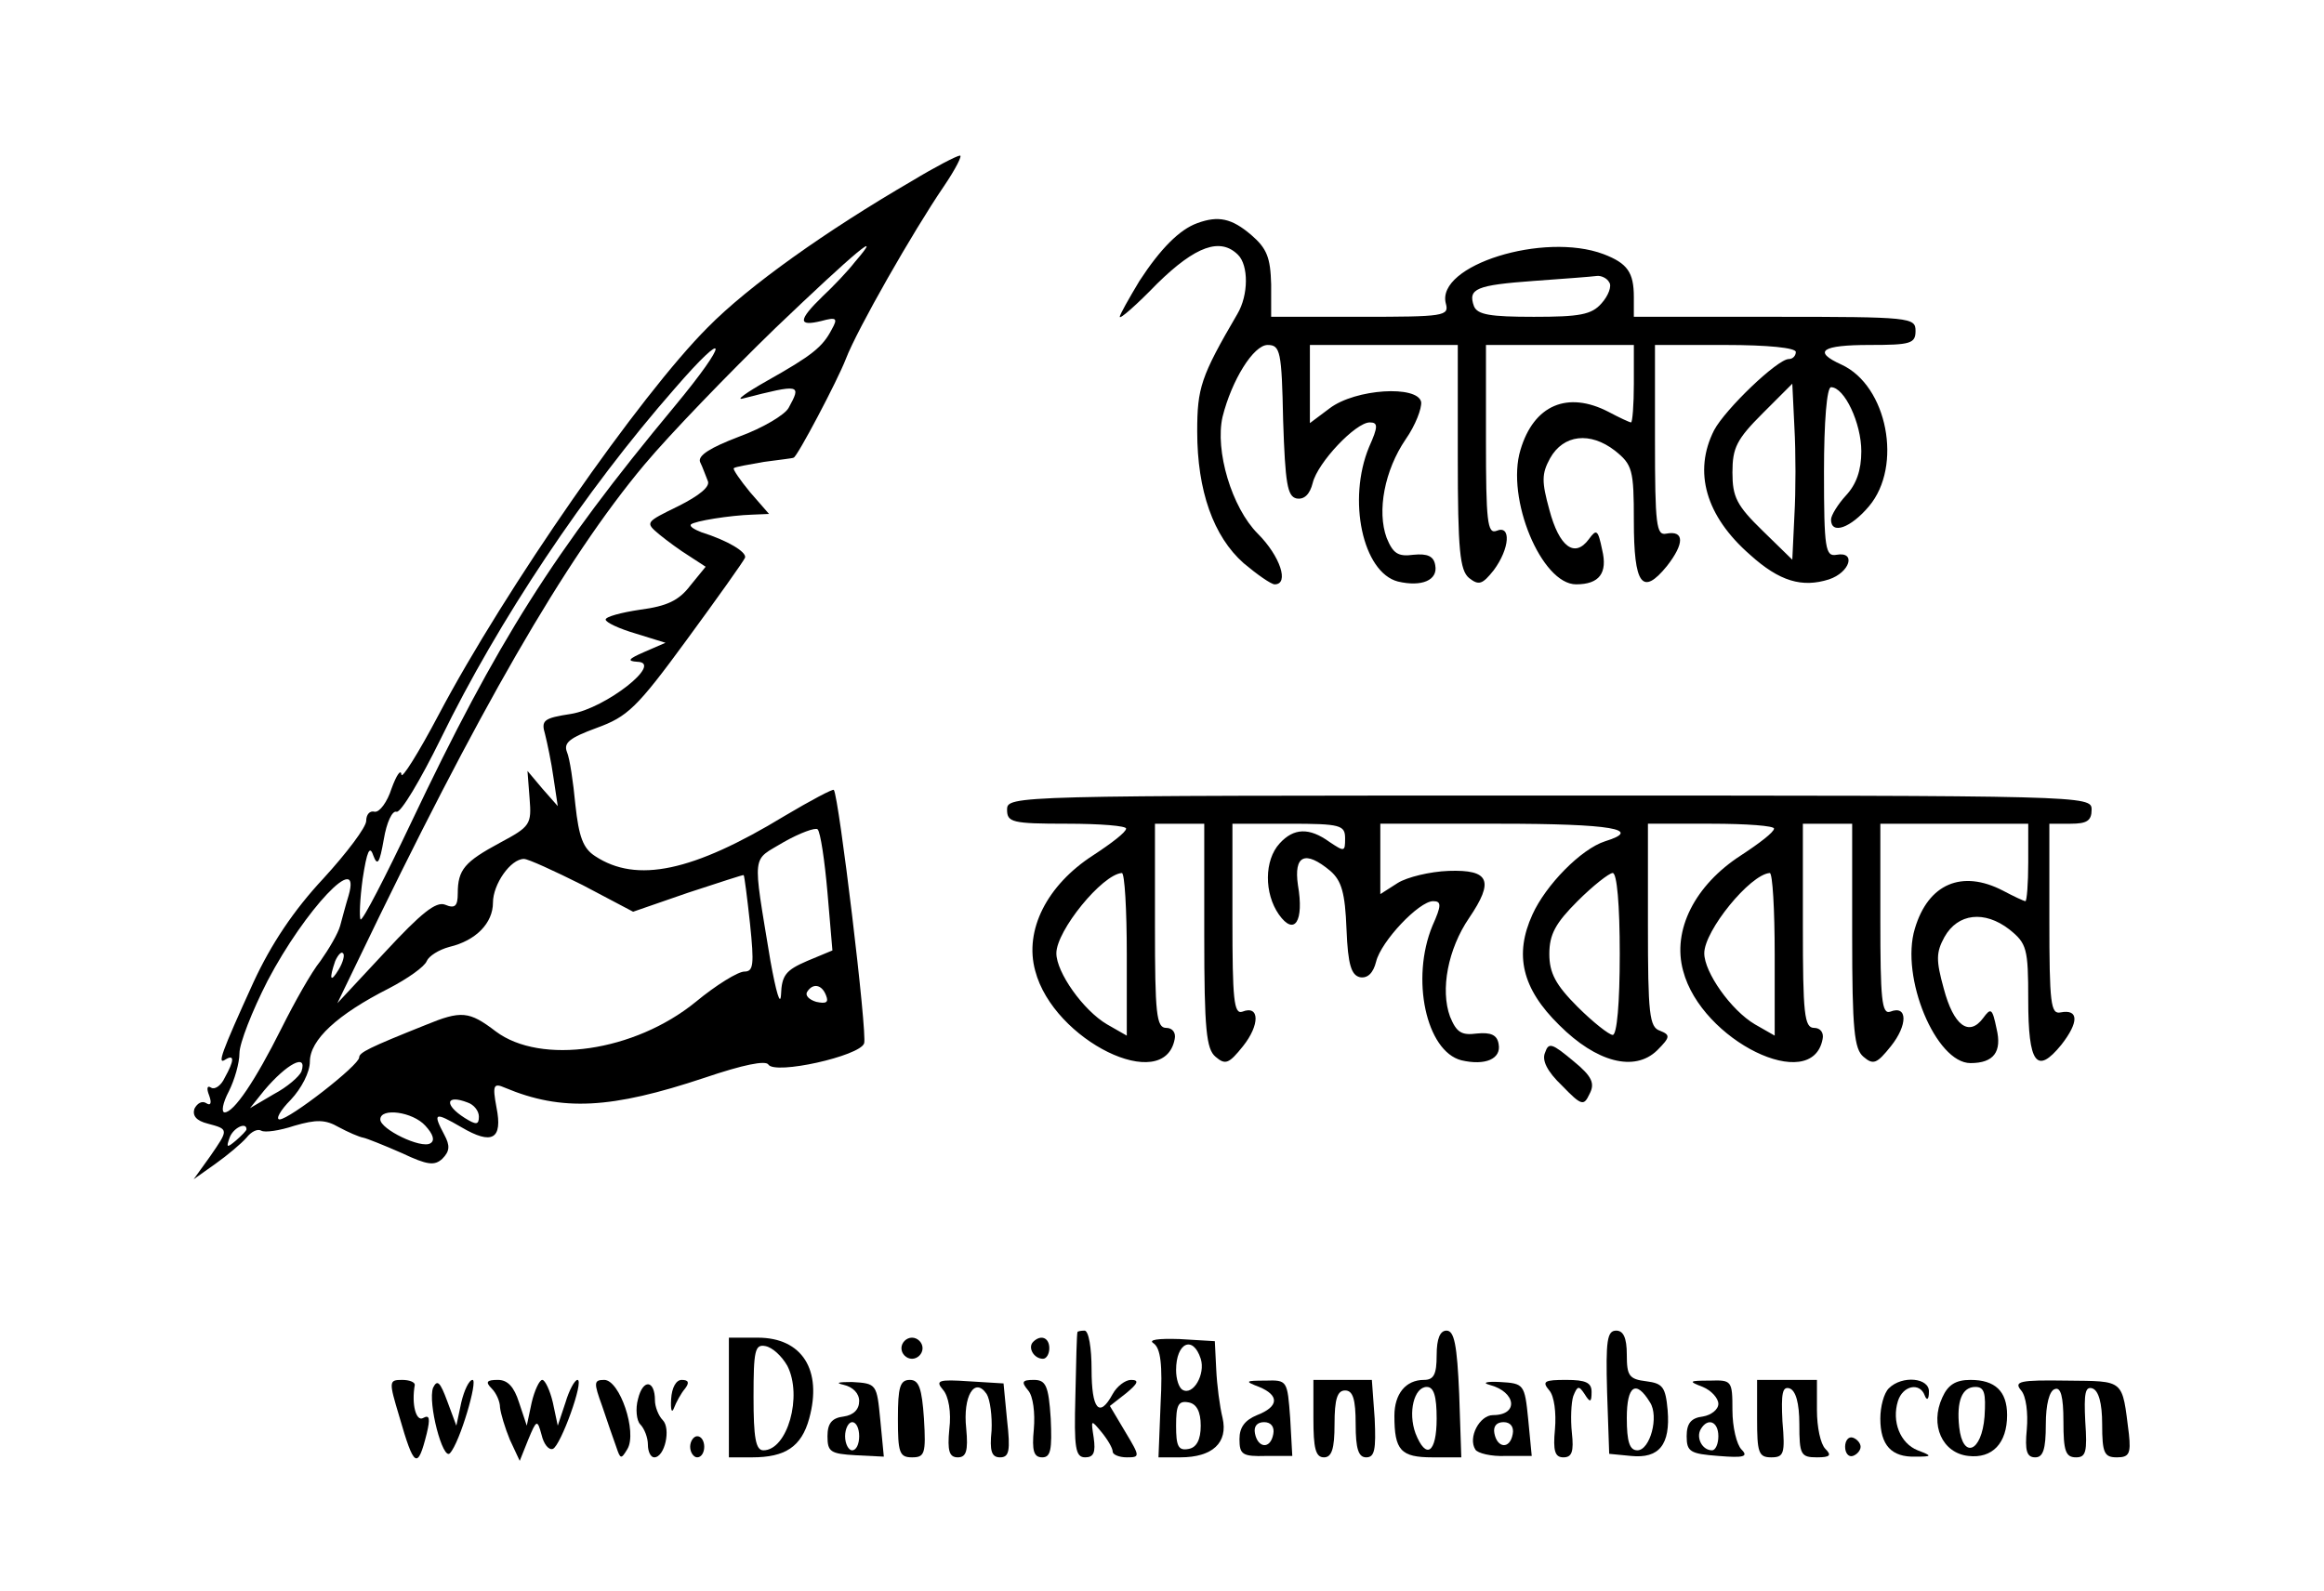 <?xml version="1.0" standalone="no"?>
<!DOCTYPE svg PUBLIC "-//W3C//DTD SVG 20010904//EN"
 "http://www.w3.org/TR/2001/REC-SVG-20010904/DTD/svg10.dtd">
<svg version="1.0" xmlns="http://www.w3.org/2000/svg"
 width="330pt" height="226pt" viewBox="0 0 330 226"
 preserveAspectRatio="xMidYMid meet">

<g transform="translate(0,226) scale(0.1,-0.1)"
fill="#000000" stroke="none">
<path d="M1295 2003 c-122 -71 -232 -149 -290 -208 -97 -97 -288 -372 -382
-550 -29 -55 -53 -93 -53 -85 -1 8 -7 -1 -14 -20 -6 -19 -17 -34 -24 -33 -7 2
-12 -4 -12 -13 0 -9 -28 -46 -61 -82 -42 -45 -74 -93 -99 -147 -46 -101 -52
-118 -40 -110 13 8 13 -1 -1 -26 -5 -11 -14 -17 -19 -14 -6 4 -7 -1 -3 -11 4
-11 2 -15 -4 -11 -6 4 -13 0 -17 -8 -3 -10 3 -17 19 -21 30 -8 30 -8 3 -47
l-23 -32 31 22 c17 12 37 29 44 37 7 9 16 13 21 10 5 -3 26 0 47 7 31 9 44 9
63 -2 13 -7 29 -14 35 -15 5 -1 30 -11 55 -22 36 -17 46 -18 57 -8 11 11 11
19 3 34 -17 32 -14 33 24 11 44 -26 59 -17 50 28 -6 32 -4 35 12 28 81 -34
151 -30 283 14 56 19 87 25 91 19 9 -15 130 12 136 30 5 12 -36 352 -43 360
-1 2 -33 -15 -70 -37 -130 -79 -210 -96 -269 -57 -17 11 -23 27 -28 73 -3 32
-8 66 -12 75 -5 13 4 20 42 34 44 16 57 28 128 125 44 60 81 112 83 117 2 8
-24 24 -62 36 -10 4 -17 8 -15 11 5 5 56 13 87 14 l24 1 -27 31 c-14 17 -25
33 -23 34 2 2 21 5 43 9 22 3 41 5 42 6 5 1 62 109 74 140 16 42 96 182 139
245 17 25 27 45 23 44 -4 0 -35 -16 -68 -36z m-81 -115 c-10 -13 -31 -35 -46
-49 -35 -34 -35 -43 -2 -35 22 6 24 4 15 -12 -13 -25 -28 -37 -92 -73 -30 -17
-45 -28 -34 -25 82 21 83 20 65 -13 -5 -10 -37 -29 -70 -41 -42 -16 -59 -27
-56 -36 4 -8 8 -20 11 -27 4 -8 -12 -21 -42 -36 -47 -23 -47 -23 -27 -40 11
-9 30 -23 43 -31 l23 -15 -22 -27 c-16 -21 -33 -29 -71 -34 -27 -4 -49 -10
-49 -14 0 -4 19 -13 43 -20 l42 -13 -30 -13 c-23 -10 -25 -13 -10 -14 38 -1
-45 -66 -94 -74 -39 -6 -43 -9 -37 -29 3 -12 9 -40 12 -62 l6 -40 -22 25 -21
25 3 -39 c3 -37 1 -40 -42 -63 -50 -27 -60 -38 -60 -72 0 -18 -4 -22 -18 -16
-13 5 -34 -12 -85 -67 l-68 -73 29 60 c170 354 294 570 407 705 36 43 120 130
186 194 114 109 156 144 113 94z m-256 -205 c-172 -207 -252 -334 -374 -591
-37 -78 -69 -140 -72 -138 -2 3 -1 29 3 58 6 39 10 48 15 33 6 -16 9 -11 15
23 4 24 12 41 18 39 6 -2 34 45 63 104 82 168 204 351 332 497 77 89 78 69 0
-25z m217 -691 l7 -82 -36 -15 c-30 -13 -36 -20 -37 -48 -1 -17 -7 4 -15 48
-26 158 -27 141 19 169 23 13 45 21 48 18 4 -4 10 -44 14 -90z m-348 11 l72
-38 78 27 c43 14 79 26 79 25 1 -1 5 -32 9 -69 6 -58 5 -68 -8 -68 -9 0 -40
-19 -69 -43 -87 -71 -220 -90 -284 -42 -38 29 -49 30 -100 9 -80 -32 -94 -39
-94 -46 0 -11 -99 -88 -113 -88 -6 0 1 13 16 28 15 16 27 39 27 54 0 31 39 67
112 104 27 14 51 31 54 39 3 7 17 16 32 20 38 9 62 34 62 63 0 26 25 62 44 62
6 0 43 -17 83 -37z m-332 -15 c-4 -13 -9 -32 -12 -43 -3 -11 -16 -33 -28 -50
-13 -16 -37 -59 -55 -95 -38 -76 -68 -120 -81 -120 -5 0 -3 13 6 30 8 16 15
40 15 54 0 14 18 60 40 103 53 101 134 187 115 121z m-14 -105 c-12 -20 -14
-14 -5 12 4 9 9 14 11 11 3 -2 0 -13 -6 -23z m692 -37 c4 -10 0 -12 -14 -9
-10 3 -16 9 -13 14 8 13 21 11 27 -5z m-745 -108 c-3 -7 -20 -22 -39 -32 l-34
-20 20 25 c32 38 62 54 53 27z m236 -44 c9 -3 16 -12 16 -20 0 -12 -4 -12 -20
-2 -30 19 -27 34 4 22z m-60 -33 c11 -12 14 -21 7 -25 -13 -8 -71 20 -71 34 0
17 46 11 64 -9z m-254 -5 c0 -2 -7 -9 -15 -16 -13 -11 -14 -10 -9 4 5 14 24
23 24 12z"/>
<path d="M1700 1943 c-25 -9 -52 -36 -82 -82 -15 -25 -28 -48 -28 -51 0 -4 24
17 53 47 55 54 90 66 115 41 15 -15 15 -57 -1 -84 -52 -89 -57 -105 -57 -167
0 -84 23 -149 66 -187 19 -16 39 -30 44 -30 21 0 8 40 -24 72 -37 37 -61 118
-50 166 13 52 44 102 64 102 18 0 20 -9 22 -107 3 -90 6 -108 19 -111 11 -2
19 6 23 22 7 29 61 86 81 86 12 0 12 -6 -1 -35 -31 -75 -9 -178 41 -191 34 -8
57 2 53 23 -2 13 -11 17 -31 15 -22 -3 -29 2 -38 24 -14 38 -3 96 27 140 14
20 23 44 22 53 -5 24 -93 19 -130 -9 l-28 -21 0 56 0 55 105 0 105 0 0 -159
c0 -133 3 -161 16 -172 14 -11 19 -9 35 11 23 31 25 65 4 56 -13 -5 -15 14
-15 129 l0 135 105 0 105 0 0 -55 c0 -30 -2 -55 -4 -55 -2 0 -17 7 -32 15 -58
30 -106 10 -125 -54 -21 -69 30 -191 79 -191 33 0 45 16 37 49 -6 29 -8 30
-19 15 -20 -27 -42 -11 -56 42 -11 40 -11 51 1 73 19 34 57 38 92 11 25 -20
27 -27 27 -100 0 -91 12 -107 47 -64 25 32 25 51 -1 46 -14 -3 -16 12 -16 133
l0 135 100 0 c60 0 100 -4 100 -10 0 -5 -4 -10 -10 -10 -16 0 -90 -71 -106
-101 -30 -59 -12 -122 51 -177 42 -38 74 -47 112 -35 30 10 39 40 11 35 -16
-3 -18 8 -18 118 0 71 4 120 10 120 19 0 43 -51 43 -91 0 -27 -7 -47 -22 -63
-11 -12 -21 -28 -21 -34 0 -22 28 -12 54 19 48 57 26 171 -39 201 -42 19 -28
28 40 28 58 0 65 2 65 20 0 19 -7 20 -200 20 l-200 0 0 28 c0 35 -9 48 -43 61
-85 32 -238 -16 -224 -70 5 -18 -2 -19 -121 -19 l-127 0 0 46 c-1 38 -6 51
-28 70 -28 24 -47 28 -77 17z m585 -84 c4 -5 -1 -19 -11 -30 -14 -16 -31 -19
-96 -19 -62 0 -80 3 -85 15 -9 25 3 30 85 36 42 3 82 6 89 7 6 1 15 -3 18 -9z
m263 -331 l-3 -63 -42 41 c-37 36 -43 48 -43 83 0 35 6 47 43 84 l42 42 3 -62
c2 -35 2 -91 0 -125z"/>
<path d="M1430 1110 c0 -18 7 -20 85 -20 47 0 85 -3 84 -7 0 -5 -21 -21 -47
-38 -65 -42 -98 -106 -82 -164 26 -99 183 -176 198 -97 2 9 -3 16 -12 16 -14
0 -16 20 -16 145 l0 145 35 0 35 0 0 -159 c0 -134 3 -161 16 -172 14 -12 19
-10 39 15 24 30 24 59 -1 49 -12 -4 -14 18 -14 131 l0 136 80 0 c74 0 80 -2
80 -21 0 -19 -1 -19 -22 -5 -29 21 -51 20 -71 -2 -22 -24 -22 -71 -1 -101 22
-31 36 -10 27 42 -6 42 10 50 46 20 16 -14 21 -31 23 -83 2 -51 7 -65 19 -68
11 -2 19 6 23 22 7 29 61 86 81 86 12 0 12 -6 -1 -35 -31 -75 -9 -178 41 -191
34 -8 57 2 53 23 -2 13 -11 17 -31 15 -22 -3 -29 2 -38 24 -14 38 -3 96 27
140 36 53 29 69 -29 67 -27 -1 -59 -9 -72 -17 l-25 -16 0 50 0 50 170 0 c158
0 204 -8 149 -25 -34 -11 -84 -62 -103 -104 -26 -57 -15 -105 38 -157 53 -53
107 -67 139 -36 19 19 19 22 4 28 -15 5 -17 24 -17 150 l0 144 90 0 c50 0 90
-3 89 -7 0 -5 -21 -21 -47 -38 -65 -42 -98 -106 -82 -164 26 -99 183 -176 198
-97 2 9 -3 16 -12 16 -14 0 -16 20 -16 145 l0 145 35 0 35 0 0 -159 c0 -134 3
-161 16 -172 14 -12 19 -10 39 15 24 30 24 59 -1 49 -12 -4 -14 18 -14 131 l0
136 105 0 105 0 0 -55 c0 -30 -2 -55 -4 -55 -2 0 -17 7 -32 15 -58 30 -106 10
-125 -54 -21 -69 30 -191 79 -191 33 0 45 16 37 49 -6 29 -8 30 -19 15 -20
-27 -42 -11 -56 42 -11 40 -11 51 1 73 19 34 57 38 92 11 25 -20 27 -27 27
-100 0 -91 12 -107 47 -64 25 32 25 51 -1 46 -14 -3 -16 12 -16 133 l0 135 30
0 c23 0 30 4 30 20 0 20 -7 20 -770 20 -763 0 -770 0 -770 -20z m170 -206 l0
-115 -28 16 c-34 20 -72 74 -72 101 0 32 65 112 93 114 4 0 7 -52 7 -116z
m700 1 c0 -70 -4 -115 -10 -115 -5 0 -28 18 -50 40 -31 31 -40 48 -40 75 0 28
9 44 40 75 22 22 45 40 50 40 6 0 10 -45 10 -115z m220 -1 l0 -115 -28 16
c-34 20 -72 74 -72 101 0 32 65 112 93 114 4 0 7 -52 7 -116z"/>
<path d="M2194 765 c-5 -11 3 -27 24 -47 28 -29 31 -29 39 -12 8 15 4 25 -23
47 -30 25 -35 27 -40 12z"/>
<path d="M1530 368 c-1 -2 -2 -42 -3 -91 -2 -74 0 -87 14 -87 12 0 15 7 12 28
-4 26 -4 26 11 8 9 -11 16 -23 16 -28 0 -4 9 -8 20 -8 19 0 19 1 -2 36 l-22
37 23 18 c17 14 19 19 7 19 -8 0 -20 -9 -26 -20 -19 -35 -30 -22 -30 35 0 30
-4 55 -10 55 -5 0 -10 -1 -10 -2z"/>
<path d="M2040 335 c0 -27 -4 -35 -18 -35 -26 0 -42 -20 -42 -51 0 -49 9 -59
54 -59 l41 0 -3 90 c-3 70 -7 90 -18 90 -9 0 -14 -11 -14 -35z m0 -90 c0 -49
-15 -59 -30 -21 -11 30 -2 66 16 66 10 0 14 -13 14 -45z"/>
<path d="M2282 283 l3 -88 31 -3 c40 -4 56 16 52 65 -3 33 -7 38 -30 41 -25 3
-28 8 -28 38 0 24 -5 34 -15 34 -13 0 -15 -14 -13 -87z m61 -15 c13 -20 0 -68
-18 -68 -11 0 -15 12 -15 46 0 46 13 55 33 22z"/>
<path d="M1035 275 l0 -85 33 0 c47 0 70 15 81 55 19 69 -10 115 -73 115 l-41
0 0 -85z m83 45 c22 -43 0 -120 -34 -120 -11 0 -14 18 -14 76 0 66 2 75 17 72
10 -2 23 -14 31 -28z"/>
<path d="M1280 345 c0 -8 7 -15 15 -15 8 0 15 7 15 15 0 8 -7 15 -15 15 -8 0
-15 -7 -15 -15z"/>
<path d="M1467 354 c-8 -8 1 -24 14 -24 5 0 9 7 9 15 0 15 -12 20 -23 9z"/>
<path d="M1638 352 c10 -7 13 -30 10 -86 l-3 -76 31 0 c46 0 68 21 60 56 -4
16 -8 47 -9 69 l-2 40 -50 3 c-31 1 -45 -1 -37 -6z m67 -22 c7 -22 -11 -53
-26 -44 -5 3 -9 15 -9 28 0 39 24 50 35 16z m0 -95 c0 -20 -6 -31 -17 -33 -15
-3 -18 4 -18 33 0 29 3 36 18 33 11 -2 17 -13 17 -33z"/>
<path d="M567 248 c21 -73 26 -76 39 -24 5 21 4 27 -5 22 -10 -6 -17 19 -12
47 0 4 -8 7 -18 7 -19 0 -19 -2 -4 -52z"/>
<path d="M615 289 c-8 -21 14 -105 24 -93 14 15 40 104 32 104 -5 0 -12 -15
-16 -32 l-7 -33 -13 35 c-10 27 -14 31 -20 19z"/>
<path d="M698 288 c7 -7 12 -19 12 -27 1 -9 7 -29 14 -46 l14 -30 12 30 c12
29 13 29 19 7 3 -13 10 -22 16 -20 11 4 45 98 35 98 -4 0 -12 -15 -17 -32
l-11 -33 -7 33 c-4 17 -11 32 -15 32 -4 0 -11 -15 -15 -32 l-7 -33 -11 33 c-7
22 -16 32 -30 32 -16 0 -18 -3 -9 -12z"/>
<path d="M855 263 c7 -21 16 -47 20 -58 6 -18 7 -18 16 -3 14 24 -11 98 -33
98 -15 0 -15 -4 -3 -37z"/>
<path d="M906 273 c-4 -14 -2 -31 3 -36 6 -6 11 -19 11 -29 0 -10 4 -18 9 -18
15 0 24 41 12 53 -6 6 -11 19 -11 28 0 29 -17 31 -24 2z"/>
<path d="M953 273 c-1 -16 1 -21 4 -13 3 8 10 21 16 28 6 8 5 12 -5 12 -8 0
-14 -11 -15 -27z"/>
<path d="M1198 293 c13 -3 22 -12 22 -23 0 -12 -8 -20 -22 -22 -17 -2 -23 -10
-23 -28 0 -22 4 -25 40 -27 l40 -2 -5 52 c-5 51 -5 52 -40 54 -19 0 -25 -1
-12 -4z m22 -73 c0 -11 -4 -20 -10 -20 -5 0 -10 9 -10 20 0 11 5 20 10 20 6 0
10 -9 10 -20z"/>
<path d="M1275 245 c0 -48 2 -55 20 -55 18 0 20 5 17 55 -3 43 -7 55 -20 55
-14 0 -17 -10 -17 -55z"/>
<path d="M1339 286 c8 -9 12 -32 9 -56 -3 -31 0 -40 12 -40 12 0 15 9 12 41
-5 46 12 74 29 49 5 -8 8 -32 7 -52 -3 -29 0 -38 12 -38 13 0 15 9 10 53 l-5
52 -49 3 c-44 3 -48 1 -37 -12z"/>
<path d="M1460 285 c7 -8 10 -32 8 -55 -3 -31 0 -40 12 -40 12 0 14 11 12 55
-3 47 -7 55 -24 55 -17 0 -18 -3 -8 -15z"/>
<path d="M1788 290 c29 -12 28 -28 -3 -40 -17 -7 -25 -17 -25 -34 0 -22 4 -25
38 -24 l37 0 -3 54 c-4 53 -4 54 -35 53 -29 0 -30 -1 -9 -9z m20 -67 c-4 -22
-22 -20 -26 1 -2 10 3 16 13 16 10 0 15 -7 13 -17z"/>
<path d="M1865 245 c0 -42 3 -55 15 -55 11 0 15 12 15 47 0 36 4 48 15 48 11
0 15 -12 15 -48 0 -35 4 -47 15 -47 12 0 14 11 12 55 l-4 55 -41 0 -42 0 0
-55z"/>
<path d="M2115 293 c38 -10 42 -43 5 -43 -19 0 -36 -32 -25 -49 3 -5 22 -10
43 -9 l37 0 -5 52 c-5 50 -6 51 -40 53 -19 1 -26 -1 -15 -4z m33 -70 c-4 -22
-22 -20 -26 1 -2 10 3 16 13 16 10 0 15 -7 13 -17z"/>
<path d="M2200 285 c7 -8 10 -32 8 -55 -3 -31 0 -40 12 -40 12 0 15 8 12 35
-2 19 -1 43 2 52 6 15 8 15 16 3 8 -13 10 -12 10 3 0 13 -8 17 -36 17 -31 0
-35 -2 -24 -15z"/>
<path d="M2418 290 c12 -5 22 -16 22 -24 0 -8 -10 -16 -22 -18 -17 -2 -23 -10
-23 -28 0 -22 5 -25 45 -28 36 -3 43 -1 33 9 -7 7 -13 32 -13 56 0 42 -1 43
-32 42 -30 0 -31 -1 -10 -9z m22 -70 c0 -11 -4 -20 -9 -20 -14 0 -23 18 -16
30 10 17 25 11 25 -10z"/>
<path d="M2495 245 c0 -48 2 -55 20 -55 18 0 20 5 16 51 -2 40 0 50 10 47 9
-3 14 -21 14 -51 0 -43 2 -47 25 -47 19 0 21 3 12 12 -7 7 -12 31 -12 55 l0
43 -42 0 -43 0 0 -55z"/>
<path d="M2682 288 c-7 -7 -12 -26 -12 -43 0 -38 16 -55 50 -54 24 0 24 1 3 9
-25 10 -37 41 -28 70 7 22 31 27 38 8 3 -8 6 -6 6 5 1 20 -38 24 -57 5z"/>
<path d="M2758 275 c-18 -39 0 -79 37 -83 34 -4 55 18 55 58 0 34 -17 50 -52
50 -21 0 -32 -7 -40 -25z m60 -27 c-4 -51 -31 -61 -36 -15 -4 37 4 57 23 57
13 0 15 -9 13 -42z"/>
<path d="M2870 285 c7 -8 10 -32 8 -55 -3 -31 0 -40 12 -40 11 0 15 11 15 47
0 28 5 48 13 50 8 3 12 -10 12 -46 0 -42 3 -51 18 -51 14 0 16 8 13 51 -2 40
0 50 10 47 9 -3 14 -21 14 -51 0 -41 3 -47 21 -47 17 0 20 5 17 33 -10 79 -5
75 -89 76 -66 1 -75 -1 -64 -14z"/>
<path d="M980 205 c0 -8 5 -15 10 -15 6 0 10 7 10 15 0 8 -4 15 -10 15 -5 0
-10 -7 -10 -15z"/>
<path d="M2620 205 c0 -9 5 -15 11 -13 6 2 11 8 11 13 0 5 -5 11 -11 13 -6 2
-11 -4 -11 -13z"/>
</g>
</svg>
